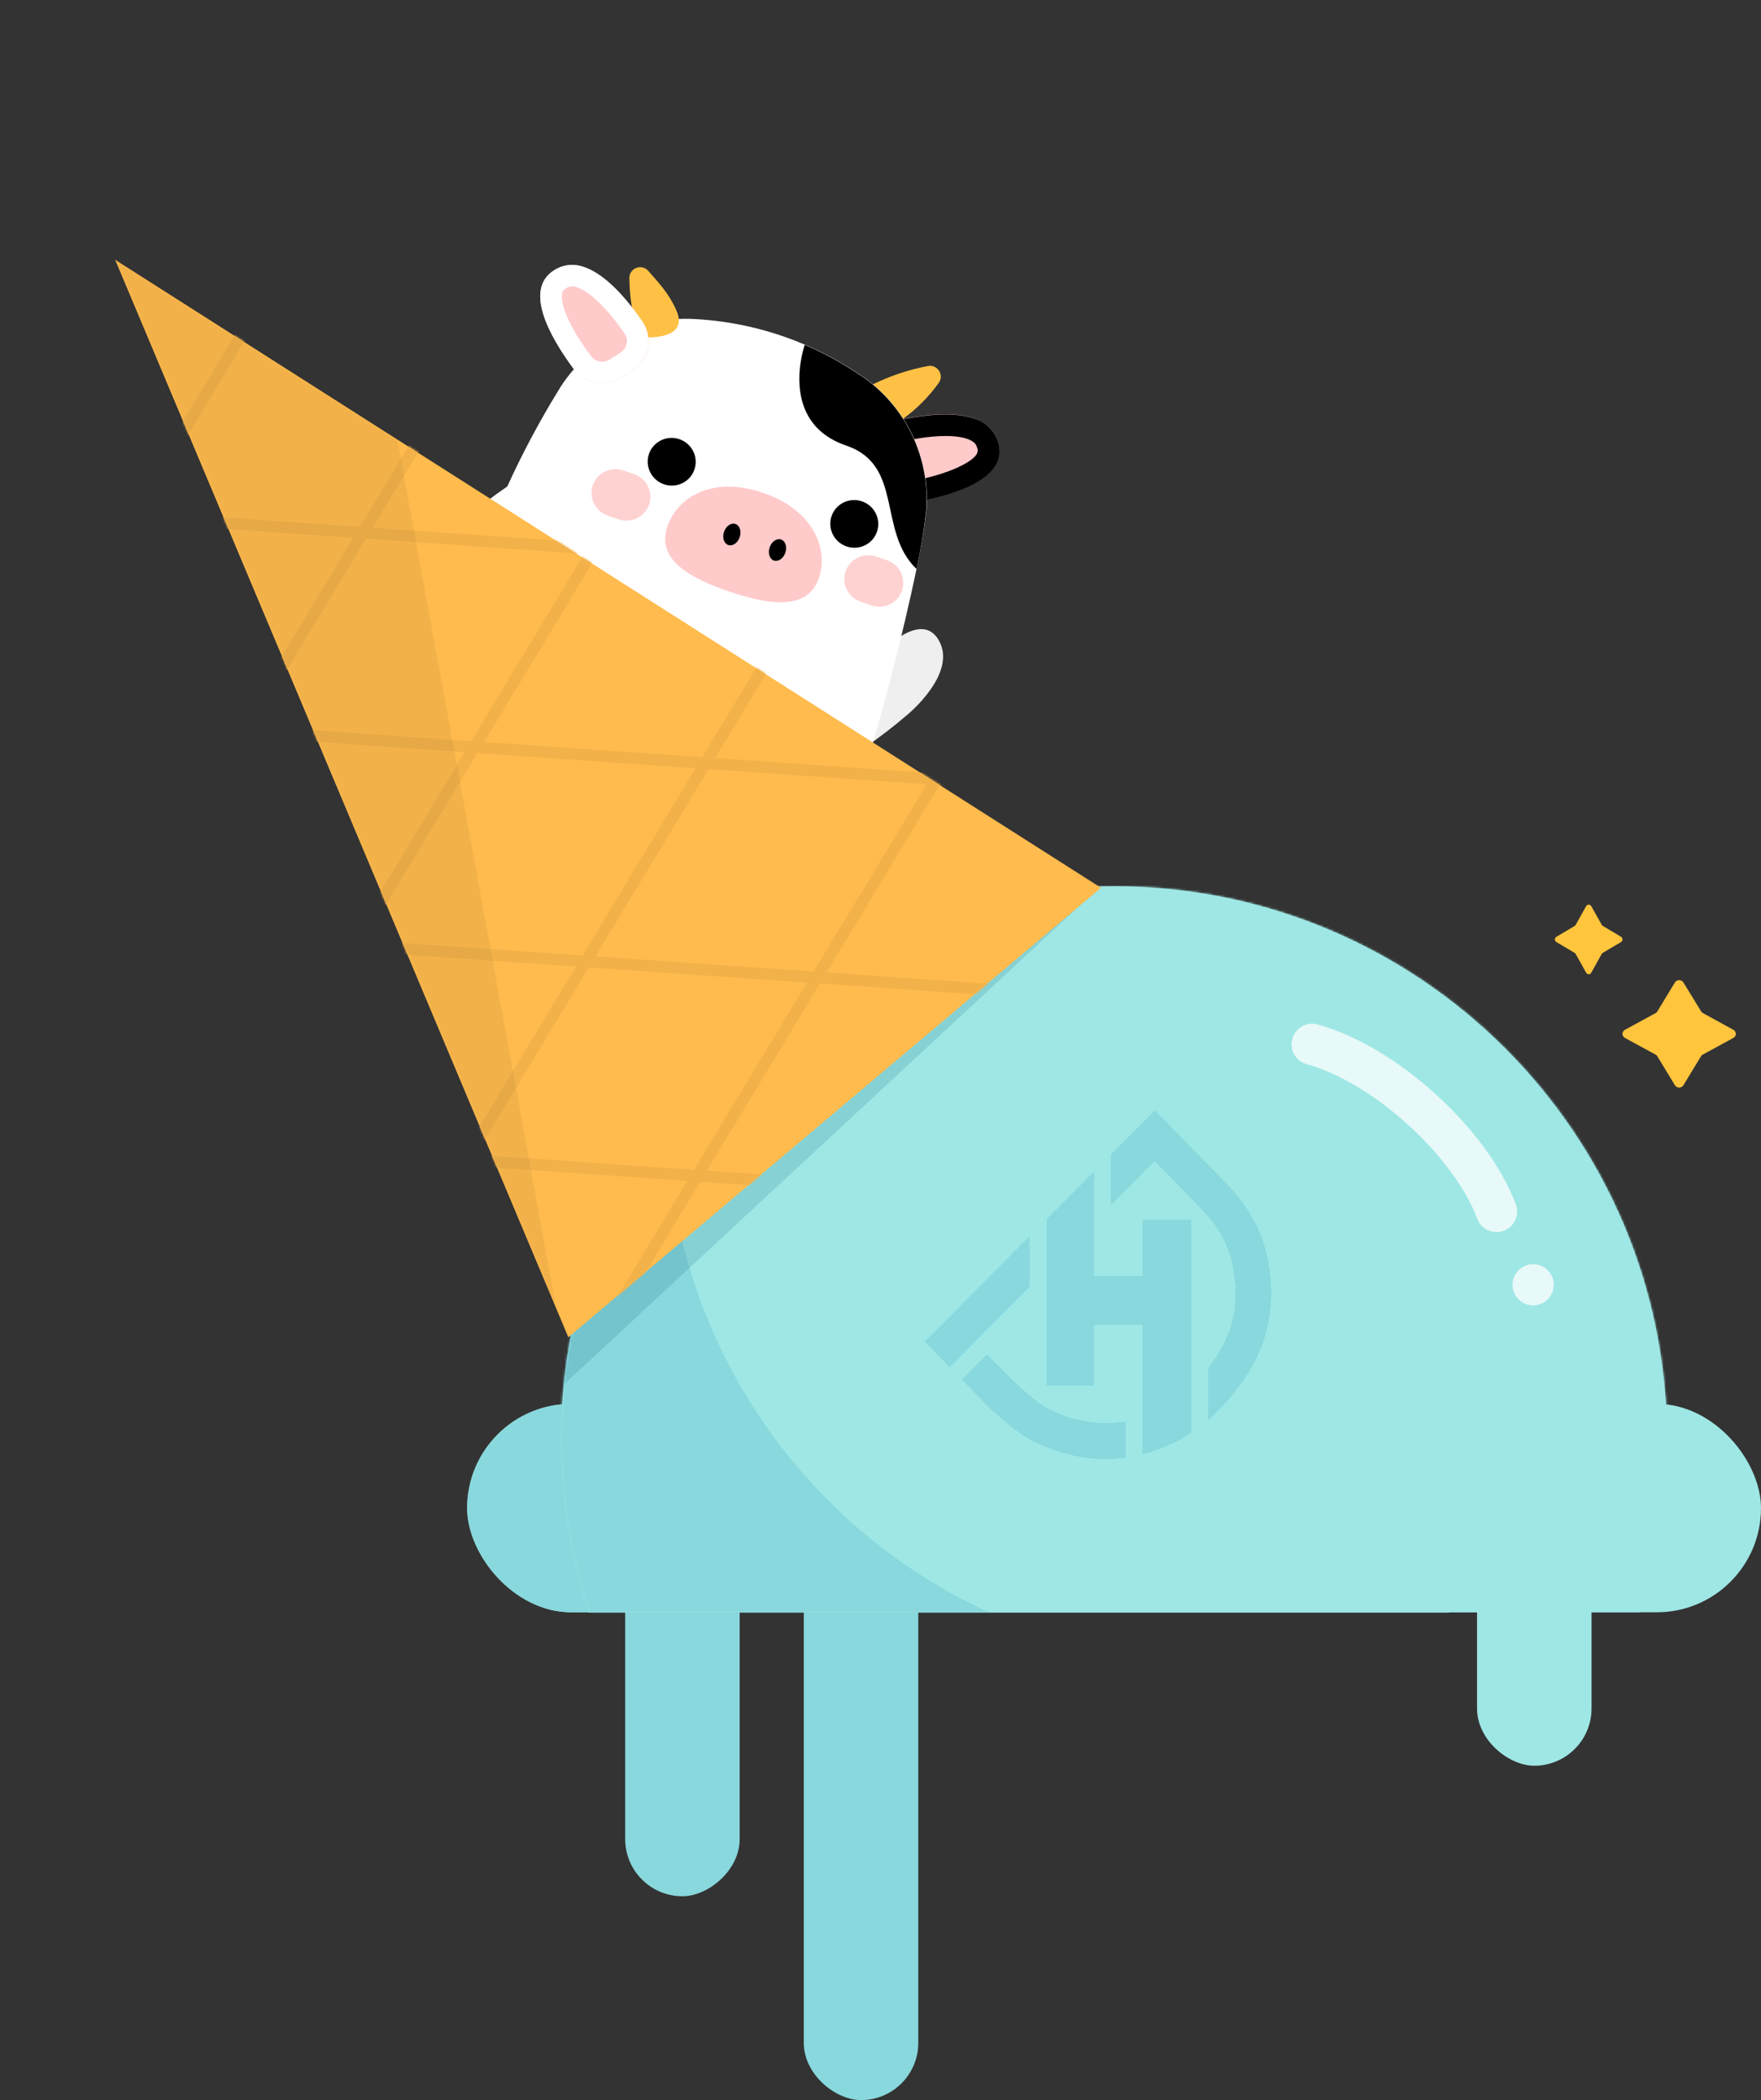 <svg width="769" height="917" viewBox="0 0 769 917" fill="none" xmlns="http://www.w3.org/2000/svg">
<rect x="0" y="0" width="769" height="917" fill="#333333" stroke="none"/>
<rect width="242" height="50" rx="25" transform="matrix(0 -1 -1 0 401 917)" fill="#88D8DD"/>
<rect width="158" height="50" rx="25" transform="matrix(0 -1 -1 0 695 771)" fill="#9EE7E5"/>
<rect x="273" y="828" width="241" height="50" rx="25" transform="rotate(-90 273 828)" fill="#88D8DD"/>
<g clip-path="url(#clip0_376_4253)">
<path d="M396.37 311.962C396.37 311.962 418.099 294.171 410.039 279.741C401.978 265.311 383.229 286.408 383.229 286.408L370.806 297.813L377.08 326.756C383.793 322.199 390.233 317.26 396.37 311.962V311.962Z" fill="#EFEFEF"/>
<path d="M329.522 334.875L359.67 345.136L357.903 350.328C356.554 354.294 353.671 357.557 349.889 359.399C346.108 361.241 341.738 361.511 337.74 360.151C333.742 358.79 330.444 355.909 328.571 352.143C326.699 348.376 326.405 344.032 327.755 340.067L329.522 334.875V334.875Z" fill="#EFEFEF"/>
<path d="M216.107 296.273L246.367 306.572L244.631 311.675C243.958 313.65 242.9 315.473 241.517 317.039C240.134 318.604 238.453 319.882 236.569 320.8C234.686 321.717 232.637 322.256 230.54 322.386C228.443 322.516 226.338 322.234 224.347 321.556V321.556C220.343 320.174 217.045 317.274 215.176 313.492C213.306 309.71 213.016 305.354 214.37 301.376L216.107 296.273Z" fill="black"/>
<path d="M377.273 187.54C377.273 187.54 427.409 170.094 435.401 191.777C444.599 216.668 385.855 220.911 385.855 220.911L377.273 187.54Z" fill="#FFCACA"/>
<path d="M422.241 191.581C425.663 192.746 426.307 194.302 426.513 195.015C426.815 195.556 426.962 196.167 426.937 196.784C426.912 197.4 426.717 197.996 426.373 198.508C423.939 202.284 411.92 208.269 392.956 210.826L388.692 194.025C399.789 191.118 414.324 188.886 422.309 191.604L422.241 191.581ZM425.329 182.729C408.175 176.891 377.318 187.629 377.318 187.629L385.922 221.007C385.922 221.007 444.755 216.796 435.468 191.874C434.611 189.677 433.25 187.707 431.493 186.121C429.737 184.534 427.634 183.376 425.351 182.737L425.329 182.729Z" fill="black"/>
<path d="M394.431 182.809C400.4 178.465 405.629 173.2 409.922 167.212C410.486 166.447 410.802 165.529 410.829 164.579C410.855 163.629 410.591 162.692 410.07 161.892C409.55 161.093 408.798 160.467 407.914 160.1C407.03 159.732 406.056 159.64 405.121 159.834C396.799 161.411 388.737 164.106 381.157 167.844C367.497 175.201 394.431 182.809 394.431 182.809Z" fill="#FFC145"/>
<path d="M327.736 350.755C320.753 350.197 313.814 349.175 306.965 347.696C296.476 345.476 286.135 342.602 276.004 339.089C267.17 336.125 258.497 332.702 250.021 328.834C186.935 299.935 199.909 269.074 199.909 269.074C199.909 269.074 209.295 241.497 214.081 229.782C222.515 208.67 232.777 188.333 244.752 168.998C250.935 159.384 259.571 151.574 269.786 146.357C280.001 141.14 291.434 138.702 302.93 139.287C319.656 140.127 336.109 143.933 351.514 150.525C360.164 154.219 368.424 158.764 376.17 164.092L376.394 164.168C385.87 170.681 393.46 179.556 398.398 189.895C403.336 200.235 405.447 211.673 404.517 223.054C403.546 231.592 402.11 240.07 400.215 248.45C394.341 277 384.007 316.236 379.249 330.213C379.272 330.146 372.782 354.055 327.736 350.755Z" fill="white"/>
<path d="M306.958 347.718C296.468 345.498 286.127 342.624 275.996 339.111C267.163 336.147 258.49 332.724 250.013 328.856C186.927 299.957 199.902 269.096 199.902 269.096C199.902 269.096 209.288 241.519 214.074 229.804C214.074 229.804 265.047 240.692 262.893 280.163C262.663 283.555 262.896 286.966 263.585 290.301C269.406 317.558 307.394 310.287 307.006 346.843C307.014 347.135 306.997 347.428 306.958 347.718V347.718Z" fill="black"/>
<path d="M400.215 248.45C383.058 231.915 394.77 203.15 369.542 194.563C339.416 184.309 351.416 150.591 351.416 150.591C360.067 154.285 368.327 158.829 376.073 164.157L376.296 164.233C385.772 170.747 393.363 179.622 398.301 189.961C403.239 200.301 405.35 211.739 404.419 223.119C403.478 231.634 402.075 240.09 400.215 248.45V248.45Z" fill="black"/>
<path d="M341.413 321.643L335.251 339.746C333.798 344.029 331.201 347.834 327.736 350.755V350.755C310.076 349.052 292.693 345.132 276.004 339.089C267.17 336.125 258.497 332.702 250.021 328.834L261.703 294.512C262.193 293.06 262.821 291.657 263.578 290.323C266.487 285.172 271.119 281.2 276.675 279.091C282.23 276.983 288.362 276.87 294.012 278.773L325.324 289.43C331.742 291.608 337.041 296.223 340.057 302.262C343.074 308.302 343.561 315.272 341.413 321.643V321.643Z" fill="#FFCACA"/>
<path d="M369.699 238.608C375.184 240.475 381.131 237.578 382.982 232.137C384.834 226.697 381.889 220.774 376.405 218.907C370.92 217.04 364.973 219.937 363.122 225.378C361.27 230.818 364.215 236.741 369.699 238.608Z" fill="black"/>
<path d="M289.967 211.47C295.451 213.337 301.398 210.44 303.25 205C305.101 199.559 302.157 193.636 296.672 191.769C291.188 189.903 285.241 192.8 283.389 198.24C281.538 203.68 284.482 209.604 289.967 211.47Z" fill="black"/>
<path d="M357.627 252.299C361.682 240.385 356.032 222.965 333.13 215.17C310.228 207.375 295.526 217.868 291.471 229.782C287.416 241.696 295.571 250.512 318.45 258.299C341.33 266.086 353.58 264.191 357.627 252.299Z" fill="#FFCACA"/>
<path d="M318.029 237.98C319.919 238.623 322.151 237.088 323.014 234.552C323.877 232.015 323.045 229.438 321.155 228.795C319.265 228.151 317.034 229.686 316.17 232.222C315.307 234.759 316.139 237.336 318.029 237.98Z" fill="black"/>
<path d="M337.957 244.762C339.846 245.405 342.078 243.871 342.942 241.334C343.805 238.798 342.973 236.22 341.083 235.577C339.193 234.934 336.961 236.468 336.098 239.005C335.235 241.541 336.067 244.119 337.957 244.762Z" fill="black"/>
<path d="M279.079 147.186C276.336 138.796 274.904 130.043 274.835 121.234C274.855 120.283 275.164 119.363 275.722 118.594C276.281 117.825 277.062 117.244 277.962 116.928C278.863 116.612 279.84 116.575 280.765 116.823C281.689 117.071 282.518 117.592 283.14 118.317C287.859 123.81 291.882 127.754 295.331 135.438C301.658 149.623 279.079 147.186 279.079 147.186Z" fill="#FFC145"/>
<path d="M276.163 161.84C277.898 160.74 279.391 159.304 280.553 157.617C281.716 155.931 282.524 154.027 282.93 152.02C283.336 150.013 283.332 147.943 282.917 145.934C282.502 143.925 281.686 142.017 280.516 140.323C271.527 127.361 256.722 110.588 243.476 117.17C227.477 125.167 240.372 147.405 250.501 161.052C252.827 164.194 256.265 166.345 260.116 167.067C263.968 167.79 267.945 167.03 271.239 164.942L276.163 161.84Z" fill="#FFCACA"/>
<path d="M252.117 125.508C257.709 127.411 265.22 134.745 272.732 145.596C273.185 146.25 273.501 146.988 273.661 147.765C273.82 148.542 273.82 149.343 273.661 150.118C273.502 150.894 273.187 151.629 272.734 152.28C272.282 152.93 271.701 153.482 271.028 153.903L266.149 157.02C265.387 157.504 264.524 157.808 263.624 157.91C262.725 158.011 261.813 157.907 260.958 157.605C259.804 157.22 258.797 156.488 258.077 155.511C247.384 141.102 244.576 131.829 245.509 127.913C245.698 127.358 245.843 126.492 247.735 125.551C248.402 125.221 249.136 125.044 249.883 125.032C250.63 125.021 251.37 125.176 252.05 125.485L252.117 125.508ZM255.071 116.611C253.197 115.9 251.197 115.582 249.198 115.677C247.198 115.772 245.242 116.278 243.453 117.162C227.455 125.159 240.35 147.398 250.479 161.045C252.808 164.182 256.245 166.329 260.095 167.051C263.945 167.773 267.921 167.017 271.216 164.934L276.096 161.817C277.831 160.717 279.324 159.281 280.486 157.595C281.649 155.908 282.457 154.004 282.863 151.997C283.269 149.99 283.265 147.92 282.85 145.911C282.435 143.902 281.619 141.994 280.449 140.3C274.065 131.047 264.71 119.892 255.071 116.611V116.611Z" fill="white"/>
<path d="M202.506 227.055C202.506 227.055 180.871 244.794 189.018 259.351C197.166 273.908 215.829 252.583 215.829 252.583L234.301 236.218L221.868 212.182C215.127 216.761 208.662 221.727 202.506 227.055V227.055Z" fill="white"/>
<path d="M305.296 329.501C305.002 329.403 304.729 329.247 304.494 329.044C304.259 328.841 304.066 328.594 303.927 328.317L297.373 314.946C297.151 314.397 297.145 313.786 297.357 313.235C297.569 312.684 297.983 312.234 298.515 311.974C299.048 311.715 299.661 311.665 300.231 311.835C300.801 312.005 301.287 312.382 301.591 312.891L308.183 326.152C308.323 326.429 308.406 326.731 308.427 327.04C308.449 327.349 308.409 327.659 308.309 327.952C308.209 328.245 308.052 328.515 307.846 328.747C307.641 328.978 307.391 329.167 307.111 329.302C306.838 329.453 306.536 329.549 306.225 329.583C305.913 329.617 305.598 329.59 305.296 329.501Z" fill="#FF8D8D"/>
<path d="M295.321 326.106C294.88 325.954 294.493 325.675 294.21 325.305C293.926 324.935 293.759 324.49 293.73 324.027C293.701 323.564 293.81 323.103 294.045 322.703C294.279 322.303 294.628 321.981 295.047 321.779L308.36 315.294C308.92 315.024 309.566 314.985 310.156 315.186C310.747 315.387 311.235 315.812 311.514 316.368C311.789 316.925 311.831 317.567 311.632 318.153C311.432 318.739 311.007 319.222 310.449 319.496L297.128 326.003C296.849 326.138 296.546 326.216 296.236 326.234C295.926 326.251 295.615 326.208 295.321 326.106Z" fill="#FF8D8D"/>
<path d="M276.861 207.009L272.186 205.419C266.677 203.543 260.705 206.449 258.847 211.907C256.989 217.366 259.949 223.311 265.458 225.186L270.132 226.777C275.642 228.652 281.614 225.747 283.472 220.288C285.329 214.83 282.37 208.885 276.861 207.009Z" fill="#FFD2D2"/>
<path d="M387.278 244.592L382.604 243.001C377.095 241.125 371.123 244.031 369.265 249.489C367.407 254.948 370.367 260.893 375.876 262.768L380.55 264.359C386.059 266.234 392.031 263.329 393.889 257.87C395.747 252.412 392.787 246.467 387.278 244.592Z" fill="#FFD2D2"/>
</g>
<rect x="204" y="613" width="565" height="91" rx="45.5" fill="#9EE7E5"/>
<rect x="204" y="613" width="147" height="91" rx="45.5" fill="#88D8DD"/>
<path fill-rule="evenodd" clip-rule="evenodd" d="M715.964 704C723.775 680.247 728 654.867 728 628.5C728 495.123 619.877 387 486.5 387C353.123 387 245 495.123 245 628.5C245 654.867 249.226 680.247 257.036 704H715.964Z" fill="#9EE7E5"/>
<mask id="mask0_376_4253" style="mask-type:alpha" maskUnits="userSpaceOnUse" x="245" y="387" width="484" height="317">
<path fill-rule="evenodd" clip-rule="evenodd" d="M715.964 704C723.775 680.247 728 654.867 728 628.5C728 495.123 619.877 387 486.5 387C353.123 387 245 495.123 245 628.5C245 654.867 249.226 680.247 257.036 704H715.964Z" fill="#9EE7E5"/>
</mask>
<g mask="url(#mask0_376_4253)">
<circle cx="419.5" cy="568.5" r="241.5" fill="#88D8DD"/>
<circle cx="532.5" cy="484.5" r="241.5" fill="#9EE7E5"/>
<rect opacity="0.15" x="207.613" y="586.885" width="341.395" height="39.187" transform="rotate(-42.864 207.613 586.885)" fill="#005271"/>
</g>
<g opacity="0.15">
<path d="M449.487 561.861V540.065L404 585.786L414.747 596.812L449.487 561.861ZM553.137 548.239C549.767 531.211 537.028 518.439 535.566 516.928L504.301 485L486.433 502.944L485.161 504.221V526.017L504.237 506.86L522.021 525.016L524.734 527.784L524.925 527.975C524.925 527.975 526.112 529.146 527.744 531.104C532.75 536.881 536.305 543.778 538.109 551.219C540.653 563.99 541.925 579.039 527.744 597.301V619.821C529.08 618.651 529.864 617.82 530.224 617.522C542.942 605.007 550.551 592.363 553.54 578.847C555.608 568.736 555.478 558.295 553.159 548.239H553.137ZM458.432 615.522L457.966 615.288H457.733C456.347 614.561 455.028 613.713 453.79 612.755C452.624 611.924 451.204 610.818 449.551 609.391C446.965 607.263 443.743 604.368 439.822 600.516L431.025 591.491L420.173 602.389L428.927 611.35V611.477C442.471 624.76 449.424 628.506 451.989 629.591C460.11 633.608 468.911 636.056 477.933 636.807C482.079 637.132 486.246 637.046 490.375 636.552L491.371 636.445V620.822C480.117 622.612 468.587 620.755 458.453 615.522H458.432Z" fill="#0C82AE"/>
<path d="M449.487 561.861V540.065L404 585.786L414.747 596.812L449.487 561.861ZM553.137 548.239C549.767 531.211 537.028 518.439 535.566 516.928L504.301 485L486.433 502.944L485.161 504.221V526.017L504.237 506.86L522.021 525.016L524.734 527.784L524.925 527.975C524.925 527.975 526.112 529.146 527.744 531.104C532.75 536.881 536.305 543.778 538.109 551.219C540.653 563.99 541.925 579.039 527.744 597.301V619.821C529.08 618.651 529.864 617.82 530.224 617.522C542.942 605.007 550.551 592.363 553.54 578.847C555.608 568.736 555.478 558.295 553.159 548.239H553.137ZM458.432 615.522L457.966 615.288H457.733C456.347 614.561 455.028 613.713 453.79 612.755C452.624 611.924 451.204 610.818 449.551 609.391C446.965 607.263 443.743 604.368 439.822 600.516L431.025 591.491L420.173 602.389L428.927 611.35V611.477C442.471 624.76 449.424 628.506 451.989 629.591C460.11 633.608 468.911 636.056 477.933 636.807C482.079 637.132 486.246 637.046 490.375 636.552L491.371 636.445V620.822C480.117 622.612 468.587 620.755 458.453 615.522H458.432Z" fill="#0C82AE"/>
<path d="M449.487 561.861V540.065L404 585.786L414.747 596.812L449.487 561.861ZM553.137 548.239C549.767 531.211 537.028 518.439 535.566 516.928L504.301 485L486.433 502.944L485.161 504.221V526.017L504.237 506.86L522.021 525.016L524.734 527.784L524.925 527.975C524.925 527.975 526.112 529.146 527.744 531.104C532.75 536.881 536.305 543.778 538.109 551.219C540.653 563.99 541.925 579.039 527.744 597.301V619.821C529.08 618.651 529.864 617.82 530.224 617.522C542.942 605.007 550.551 592.363 553.54 578.847C555.608 568.736 555.478 558.295 553.159 548.239H553.137ZM458.432 615.522L457.966 615.288H457.733C456.347 614.561 455.028 613.713 453.79 612.755C452.624 611.924 451.204 610.818 449.551 609.391C446.965 607.263 443.743 604.368 439.822 600.516L431.025 591.491L420.173 602.389L428.927 611.35V611.477C442.471 624.76 449.424 628.506 451.989 629.591C460.11 633.608 468.911 636.056 477.933 636.807C482.079 637.132 486.246 637.046 490.375 636.552L491.371 636.445V620.822C480.117 622.612 468.587 620.755 458.453 615.522H458.432Z" fill="#0C82AE"/>
<path d="M449.487 561.861V540.065L404 585.786L414.747 596.812L449.487 561.861ZM553.137 548.239C549.767 531.211 537.028 518.439 535.566 516.928L504.301 485L486.433 502.944L485.161 504.221V526.017L504.237 506.86L522.021 525.016L524.734 527.784L524.925 527.975C524.925 527.975 526.112 529.146 527.744 531.104C532.75 536.881 536.305 543.778 538.109 551.219C540.653 563.99 541.925 579.039 527.744 597.301V619.821C529.08 618.651 529.864 617.82 530.224 617.522C542.942 605.007 550.551 592.363 553.54 578.847C555.608 568.736 555.478 558.295 553.159 548.239H553.137ZM458.432 615.522L457.966 615.288H457.733C456.347 614.561 455.028 613.713 453.79 612.755C452.624 611.924 451.204 610.818 449.551 609.391C446.965 607.263 443.743 604.368 439.822 600.516L431.025 591.491L420.173 602.389L428.927 611.35V611.477C442.471 624.76 449.424 628.506 451.989 629.591C460.11 633.608 468.911 636.056 477.933 636.807C482.079 637.132 486.246 637.046 490.375 636.552L491.371 636.445V620.822C480.117 622.612 468.587 620.755 458.453 615.522H458.432Z" fill="#0C82AE"/>
<path d="M449.487 561.861V540.065L404 585.786L414.747 596.812L449.487 561.861ZM553.137 548.239C549.767 531.211 537.028 518.439 535.566 516.928L504.301 485L486.433 502.944L485.161 504.221V526.017L504.237 506.86L522.021 525.016L524.734 527.784L524.925 527.975C524.925 527.975 526.112 529.146 527.744 531.104C532.75 536.881 536.305 543.778 538.109 551.219C540.653 563.99 541.925 579.039 527.744 597.301V619.821C529.08 618.651 529.864 617.82 530.224 617.522C542.942 605.007 550.551 592.363 553.54 578.847C555.608 568.736 555.478 558.295 553.159 548.239H553.137ZM458.432 615.522L457.966 615.288H457.733C456.347 614.561 455.028 613.713 453.79 612.755C452.624 611.924 451.204 610.818 449.551 609.391C446.965 607.263 443.743 604.368 439.822 600.516L431.025 591.491L420.173 602.389L428.927 611.35V611.477C442.471 624.76 449.424 628.506 451.989 629.591C460.11 633.608 468.911 636.056 477.933 636.807C482.079 637.132 486.246 637.046 490.375 636.552L491.371 636.445V620.822C480.117 622.612 468.587 620.755 458.453 615.522H458.432Z" fill="#0C82AE"/>
<path d="M477.509 511.926V604.985H457.181V532.36L459.216 530.317L460.319 529.21L466.465 523.037L470.62 518.865L471.976 517.503L476.152 513.31L477.509 511.926Z" fill="#0C82AE"/>
<path d="M477.509 511.926V604.985H457.181V532.36L459.216 530.317L460.319 529.21L466.465 523.037L470.62 518.865L471.976 517.503L476.152 513.31L477.509 511.926Z" fill="#0C82AE"/>
<path d="M477.509 511.926V604.985H457.181V532.36L459.216 530.317L460.319 529.21L466.465 523.037L470.62 518.865L471.976 517.503L476.152 513.31L477.509 511.926Z" fill="#0C82AE"/>
<path d="M477.509 511.926V604.985H457.181V532.36L459.216 530.317L460.319 529.21L466.465 523.037L470.62 518.865L471.976 517.503L476.152 513.31L477.509 511.926Z" fill="#0C82AE"/>
<path d="M477.509 511.926V604.985H457.181V532.36L459.216 530.317L460.319 529.21L466.465 523.037L470.62 518.865L471.976 517.503L476.152 513.31L477.509 511.926Z" fill="#0C82AE"/>
<path d="M520.071 532.721V625.568L519.817 625.759C518.884 626.355 517.888 626.972 516.828 627.568C516.489 627.781 516.128 627.973 515.768 628.164C514.835 628.696 513.839 629.229 512.822 629.739C511.804 630.25 510.893 630.676 509.875 631.123L508.201 631.847L505.912 632.741L504.046 633.401C502.775 633.826 501.461 634.231 500.104 634.593L499.108 634.848V532.721H520.071Z" fill="#0C82AE"/>
<path d="M520.071 532.721V625.568L519.817 625.759C518.884 626.355 517.888 626.972 516.828 627.568C516.489 627.781 516.128 627.973 515.768 628.164C514.835 628.696 513.839 629.229 512.822 629.739C511.804 630.25 510.893 630.676 509.875 631.123L508.201 631.847L505.912 632.741L504.046 633.401C502.775 633.826 501.461 634.231 500.104 634.593L499.108 634.848V532.721H520.071Z" fill="#0C82AE"/>
<path d="M520.071 532.721V625.568L519.817 625.759C518.884 626.355 517.888 626.972 516.828 627.568C516.489 627.781 516.128 627.973 515.768 628.164C514.835 628.696 513.839 629.229 512.822 629.739C511.804 630.25 510.893 630.676 509.875 631.123L508.201 631.847L505.912 632.741L504.046 633.401C502.775 633.826 501.461 634.231 500.104 634.593L499.108 634.848V532.721H520.071Z" fill="#0C82AE"/>
<path d="M520.071 532.721V625.568L519.817 625.759C518.884 626.355 517.888 626.972 516.828 627.568C516.489 627.781 516.128 627.973 515.768 628.164C514.835 628.696 513.839 629.229 512.822 629.739C511.804 630.25 510.893 630.676 509.875 631.123L508.201 631.847L505.912 632.741L504.046 633.401C502.775 633.826 501.461 634.231 500.104 634.593L499.108 634.848V532.721H520.071Z" fill="#0C82AE"/>
<path d="M520.071 532.721V625.568L519.817 625.759C518.884 626.355 517.888 626.972 516.828 627.568C516.489 627.781 516.128 627.973 515.768 628.164C514.835 628.696 513.839 629.229 512.822 629.739C511.804 630.25 510.893 630.676 509.875 631.123L508.201 631.847L505.912 632.741L504.046 633.401C502.775 633.826 501.461 634.231 500.104 634.593L499.108 634.848V532.721H520.071Z" fill="#0C82AE"/>
<path d="M499.108 557.263H477.509V578.336H499.108V557.263Z" fill="#0C82AE"/>
<path d="M499.108 557.263H477.509V578.336H499.108V557.263Z" fill="#0C82AE"/>
<path d="M499.108 557.263H477.509V578.336H499.108V557.263Z" fill="#0C82AE"/>
<path d="M499.108 557.263H477.509V578.336H499.108V557.263Z" fill="#0C82AE"/>
<path d="M499.108 557.263H477.509V578.336H499.108V557.263Z" fill="#0C82AE"/>
</g>
<path opacity="0.75" d="M573 456C605.5 465 642.5 499.5 653.5 529" stroke="white" stroke-width="18" stroke-linecap="round"/>
<path d="M735.113 473.875L742.804 461.209C742.978 460.888 743.273 460.645 743.577 460.48L756.946 453.196C758.353 452.423 758.353 450.487 756.946 449.671L743.62 442.344C743.282 442.179 743.021 441.901 742.848 441.615L735.121 428.992C734.314 427.655 732.257 427.655 731.406 428.992L723.714 441.658C723.54 441.98 723.245 442.223 722.941 442.388L709.572 449.671C708.165 450.444 708.165 452.38 709.572 453.196L722.941 460.48C723.28 460.645 723.54 460.922 723.714 461.209L731.406 473.875C732.257 475.212 734.314 475.212 735.121 473.875H735.113Z" fill="#FFC53D"/>
<path d="M694.867 424.742L699.451 416.53C699.556 416.321 699.729 416.165 699.911 416.061L707.889 411.338C708.731 410.844 708.731 409.585 707.889 409.055L699.938 404.306C699.738 404.202 699.581 404.02 699.477 403.838L694.867 395.651C694.381 394.783 693.157 394.783 692.654 395.651L688.07 403.864C687.966 404.072 687.792 404.228 687.61 404.332L679.632 409.055C678.79 409.55 678.79 410.809 679.632 411.338L687.61 416.061C687.809 416.165 687.966 416.348 688.07 416.53L692.654 424.742C693.166 425.611 694.39 425.611 694.867 424.742V424.742Z" fill="#FFC53D"/>
<path d="M50.287 113.431L248.183 583.909L480.777 387.64L50.287 113.431Z" fill="#FFBB4D"/>
<mask id="mask1_376_4253" style="mask-type:alpha" maskUnits="userSpaceOnUse" x="50" y="113" width="431" height="471">
<path d="M50.285 113.316L248.182 583.794L480.775 387.525L50.285 113.316Z" fill="#F0BF5E"/>
</mask>
<g mask="url(#mask1_376_4253)">
<line x1="-57.142" y1="415.786" x2="132.991" y2="100.709" stroke="#F2B149" stroke-width="5"/>
<line x1="19.915" y1="462.286" x2="210.048" y2="147.209" stroke="#F2B149" stroke-width="5"/>
<line x1="96.972" y1="508.785" x2="287.105" y2="193.709" stroke="#F2B149" stroke-width="5"/>
<line x1="174.029" y1="555.285" x2="364.162" y2="240.209" stroke="#F2B149" stroke-width="5"/>
<line x1="251.086" y1="601.785" x2="441.219" y2="286.708" stroke="#F2B149" stroke-width="5"/>
<line x1="102.11" y1="138.506" x2="469.226" y2="163.996" stroke="#F2B149" stroke-width="5"/>
<line x1="95.876" y1="228.29" x2="462.992" y2="253.78" stroke="#F2B149" stroke-width="5"/>
<line x1="89.642" y1="318.074" x2="456.758" y2="343.564" stroke="#F2B149" stroke-width="5"/>
<line x1="83.408" y1="407.858" x2="450.524" y2="433.348" stroke="#F2B149" stroke-width="5"/>
<line x1="77.174" y1="497.642" x2="444.29" y2="523.132" stroke="#F2B149" stroke-width="5"/>
<path d="M254.806 636.306L-201.338 181.041L138.864 2.357L254.806 636.306Z" fill="black" fill-opacity="0.05"/>
</g>
<circle opacity="0.75" cx="669.5" cy="561" r="9" fill="white"/>
<defs>
<clipPath id="clip0_376_4253">
<rect width="226" height="212" fill="white" transform="translate(237.309 102) rotate(18.797)"/>
</clipPath>
</defs>
</svg>
